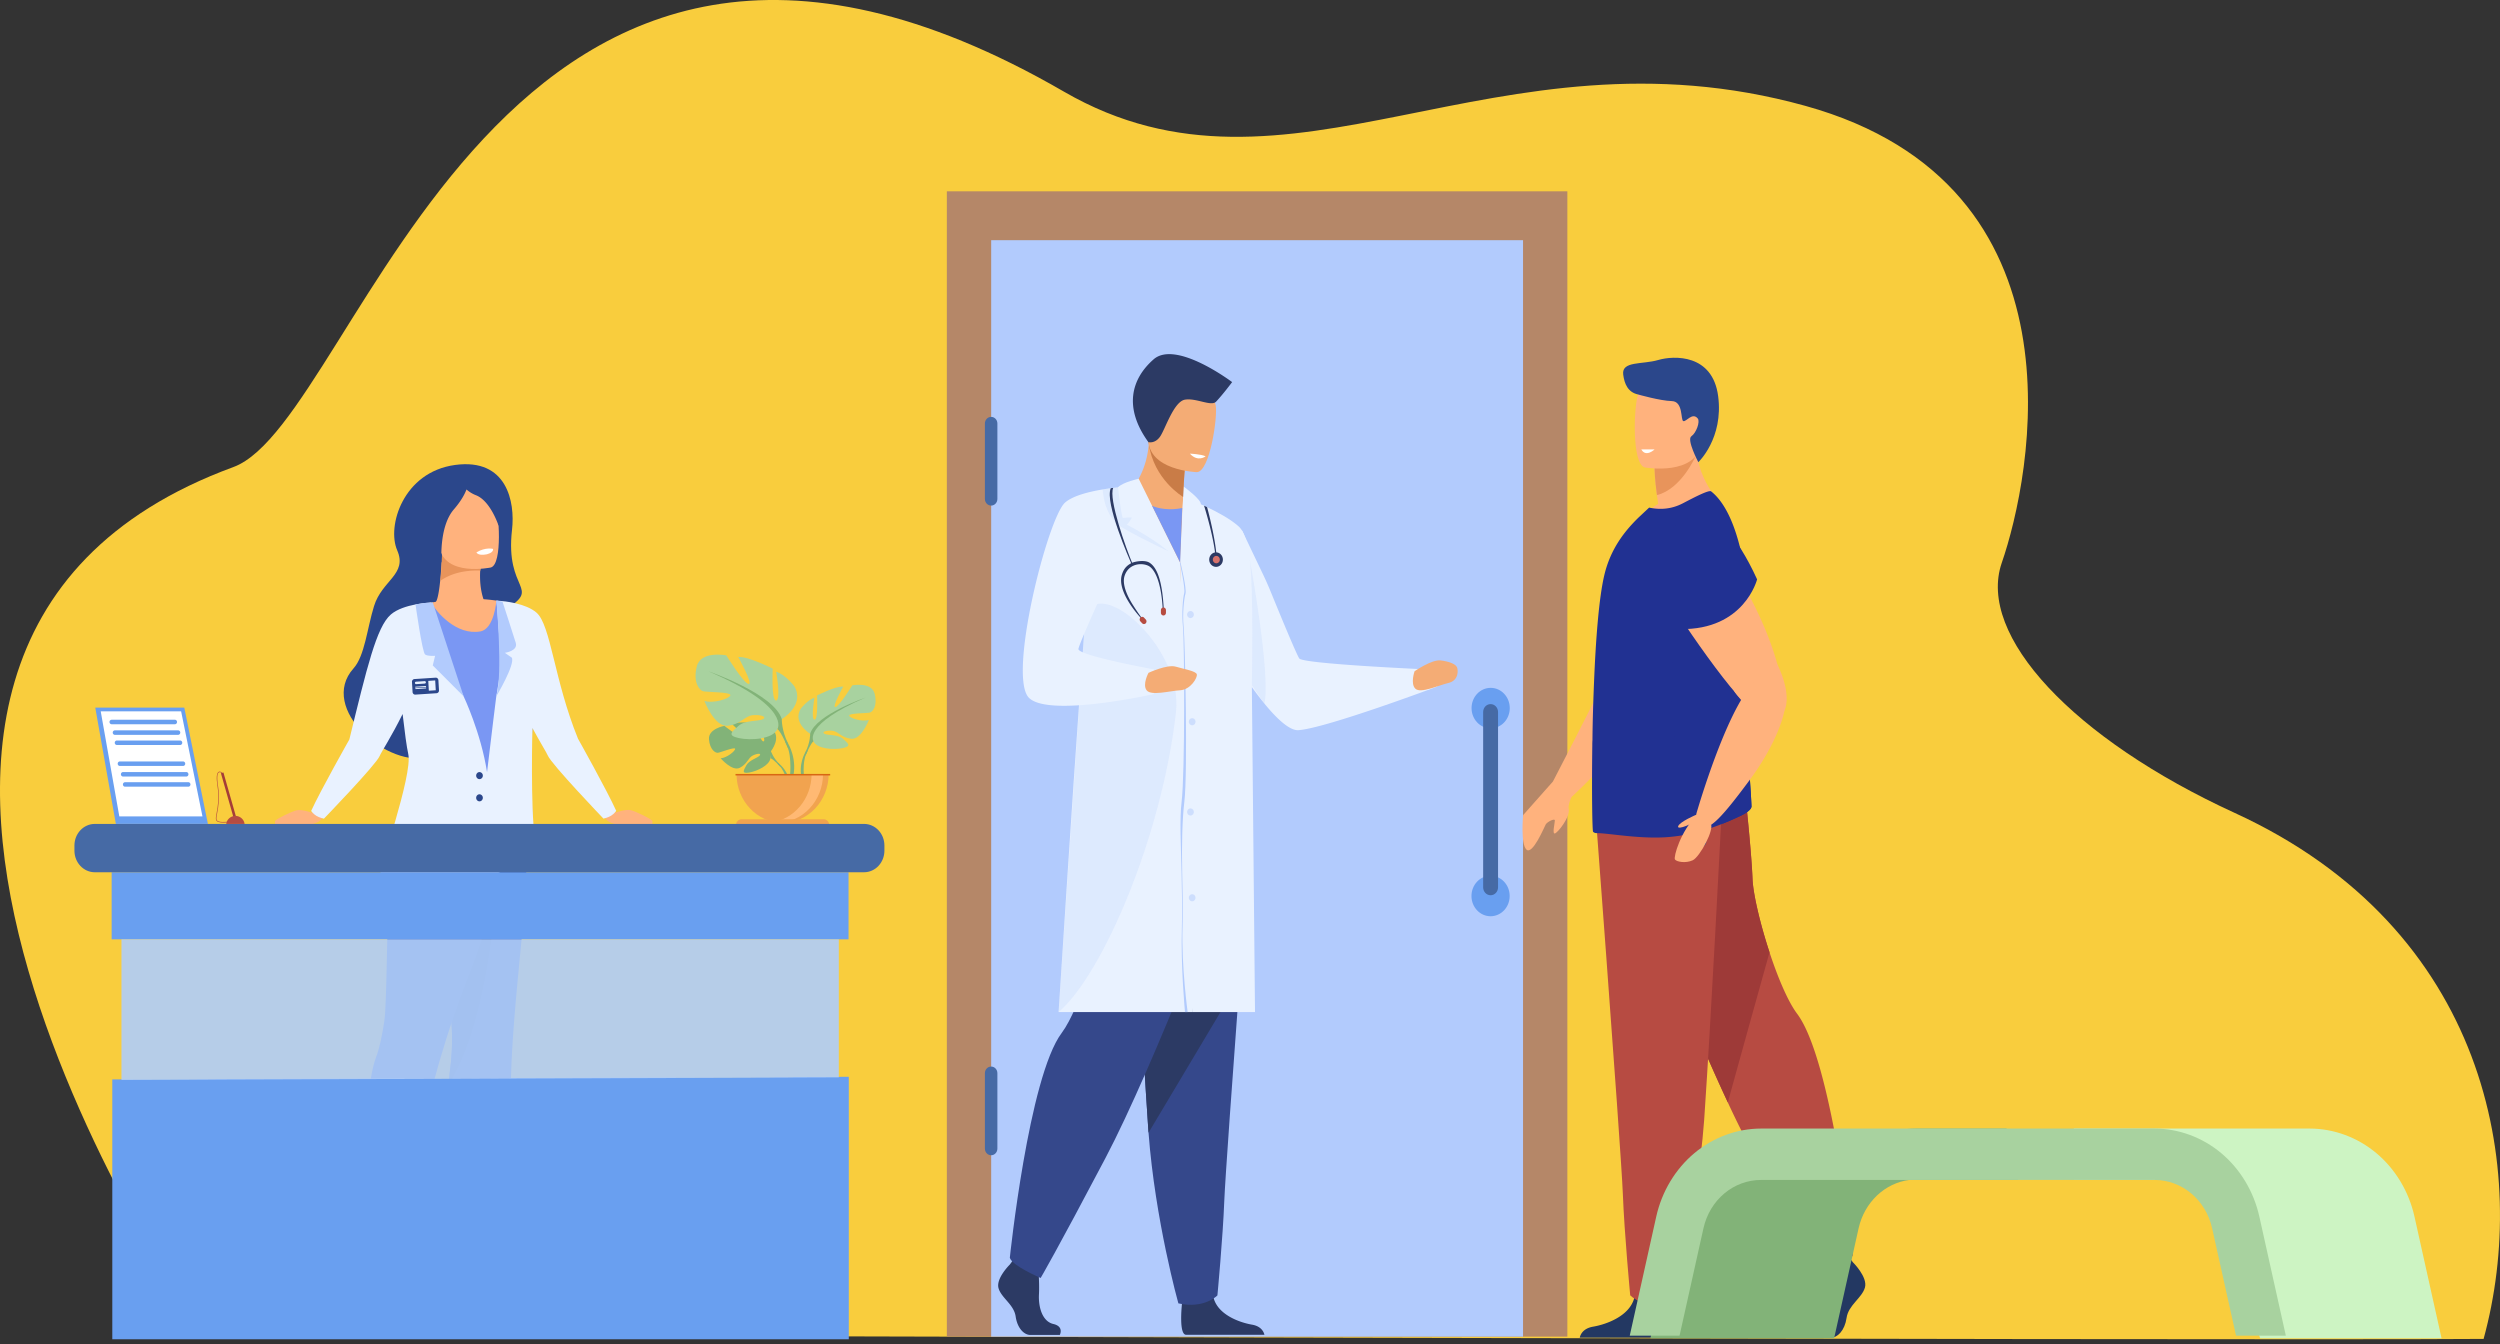<svg width="266" height="143" fill="none" xmlns="http://www.w3.org/2000/svg"><rect width="100%" height="100%" fill="#333333" stroke="none"/><path d="M24.829 49.696c13.594-4.994 27.982-74.903 88.369-39.948 24.016 13.9 45.781-7.678 78.896 1.517 30.413 8.444 24.036 39.53 20.896 48.614-2.677 7.74 7.628 18.75 24.788 26.617 26.916 12.341 31.396 37.968 26.478 55.964-25.428.207-242.563-.455-242.563-.455S-29.144 69.52 24.83 49.696Z" fill="#F9CD3D"/><path d="M82.03 79.926s1.193-1.475.074-2.412c0 0-.818-.525-1.485-.482 0 0 .945 1.68.64 1.846-.307.167-.926-1.95-.926-1.95s-1.862-.192-2.46.112c0 0 1.591 1.38 1.256 1.462-.335.083-2.054-1.272-2.054-1.272s-1.732.312-1.64 1.432c.093 1.12.689 1.465.951 1.435.263-.03 1.797-.65 1.83-.423.034.228-.89.972-1.536 1.007 0 0 1.22 1.427 2.032 1.015.811-.412.881-1.064 1.386-1.31.507-.245.938-.243.73.006-.21.25-1.125.492-1.415 1.035-.289.542-.548.908.291.774.84-.134 2.204-.785 2.265-1.531l.06-.744Z" fill="#82B378"/><path d="M76.285 78.692s4.704-.193 5.744 1.233c0 0 .23.73.936 1.393l.11.319s-.815-.912-1.106-.966c0 0 .456-1.766-5.684-1.98Z" fill="#82B378"/><path d="M82.965 81.32s1.01.792 1.08 2.205l-.183.018s-.323-1.462-.906-2.034c-.583-.572.009-.19.009-.19Z" fill="#82B378"/><path d="M86.203 78.071s-1.898-1.126-1.012-2.655c0 0 .708-.94 1.468-1.18 0 0-.406 2.28 0 2.333.405.053.278-2.575.278-2.575s2-1.02 2.784-.94c0 0-1.24 2.227-.836 2.173.405-.053 1.797-2.306 1.797-2.306s2.05-.403 2.379.885c.33 1.287-.202 1.93-.506 2.012-.304.08-2.252.054-2.202.322.05.268 1.367.697 2.1.456 0 0-.809 2.118-1.872 2.011-1.063-.107-1.392-.804-2.05-.858-.658-.054-1.139.134-.81.321.329.187 1.442.062 1.974.54.531.48.961.775-.026.989-.987.214-2.758.08-3.112-.724l-.354-.804Z" fill="#A8D29F"/><path d="M92.123 74.209s-5.314 1.823-5.922 3.862c0 0 .026.912-.506 1.957v.402s.557-1.368.861-1.555c0 0-1.19-1.77 5.567-4.666Z" fill="#82B378"/><path d="M85.696 80.028s-.82 1.319-.353 2.924l.211-.06s-.205-1.768.224-2.657c.429-.89-.082-.207-.082-.207Z" fill="#82B378"/><path d="M83.183 76.518s2.502-1.485 1.334-3.5c0 0-.933-1.237-1.934-1.555 0 0 .533 3.005 0 3.075-.533.071-.367-3.394-.367-3.394s-2.636-1.343-3.67-1.237c0 0 1.634 2.934 1.101 2.863-.533-.07-2.369-3.04-2.369-3.04s-2.701-.53-3.136 1.166c-.433 1.697.268 2.546.668 2.652.4.106 2.969.07 2.902.424-.067.353-1.801.92-2.769.601 0 0 1.068 2.793 2.469 2.651 1.4-.14 1.835-1.06 2.701-1.131.868-.071 1.501.177 1.068.424-.433.247-1.901.081-2.602.713-.7.63-1.267 1.02.033 1.302 1.301.283 3.637.106 4.103-.954l.468-1.06Z" fill="#A8D29F"/><path d="M75.377 71.427s7.005 2.404 7.806 5.09c0 0-.033 1.202.667 2.581v.53s-.733-1.802-1.133-2.05c-.001 0 1.567-2.332-7.34-6.151Z" fill="#82B378"/><path d="M83.85 79.099s1.08 1.739.465 3.855l-.278-.08s.27-2.33-.296-3.503c-.565-1.172.11-.272.11-.272Z" fill="#82B378"/><path d="M83.267 87.543c-2.706 0-4.9-2.324-4.9-5.193h9.802c-.001 2.868-2.195 5.194-4.901 5.194Z" fill="#F1A34F"/><path d="M82.06 87.503c.2.027.403.04.61.04 2.706 0 4.9-2.326 4.9-5.194h-1.217c0 2.65-1.872 4.837-4.292 5.154Z" fill="#FFB973"/><path d="M78.3 87.808h9.937c0-.354-.27-.64-.604-.64h-8.727c-.335-.002-.605.286-.605.64Z" fill="#F1A34F"/><path d="M78.257 82.508H88.33v-.16H78.257v.16Z" fill="#D86713"/><path d="M65.401 86.482s1.145-.403 1.698-.282c.552.121 2.268.97 2.306 1.151.038.182 0 .313 0 .313H65.4s-.894-.184-1.047-.743c-.151-.56 1.048-.439 1.048-.439Z" fill="#FFB27D"/><path d="M50.46 139.956c.03.348.213.571.502.705l.004.001c.533.248 1.427.192 2.393.054a7.54 7.54 0 0 1 .413-.048l.06-.005c.963-.067.887.247 2.727.238 2.096-.011 2.804-.76 2.9-1.079.081-.271-.837-.481-1.863-.722l-.15-.035-.41-.099c-1.224-.304-2.435-.687-2.835-1.933-.425-1.321-.325-5.241-.325-5.241h-3.712s.974 4.331.872 5.578c-.055.667-.356.856-.472 1.434a1.77 1.77 0 0 0-.022.121c-.056.337-.112.683-.082 1.031Z" fill="#AD7041"/><path d="M46.14 97.587c.313 1.864.76 3.79 1.148 5.794.623 3.222 1.094 6.643.612 10.328a13.58 13.58 0 0 0-.102 1.561c-.093 6.513 2.652 18.316 2.652 18.316s.746.341 1.996.275c.643-.034 1.63-.474 1.63-.474s.26-7.317.276-17.16c.011-7.134 1.333-16.526 1.6-22.046.161-3.34-.19-7.79-.19-7.79s-5.473-4.664-7.44-2.277c-1.94 2.359-3.355 6.5-2.183 13.473Z" fill="#415DA5"/><path d="M47.9 113.71a13.58 13.58 0 0 0-.102 1.561c4.099-6.294 5.006-20.02 5.006-20.02l-4.502 2.316s-.493 2.574-1.013 5.815c.622 3.22 1.093 6.643.611 10.328Z" fill="#355493"/><path d="M38.618 139.956c.03.348.213.571.502.705l.004.001c.533.248 1.427.192 2.393.054a7.525 7.525 0 0 1 .413-.048l.06-.005c.963-.067.887.247 2.727.238 2.096-.011 2.804-.76 2.9-1.079.081-.271-.837-.481-1.863-.722l-.15-.035-.41-.099c-1.224-.305-2.435-.688-2.835-1.933-.425-1.321.182-5.181.182-5.181l-3.439-.305s.214 4.397.112 5.645c-.056.666-.375 1.033-.49 1.611a1.77 1.77 0 0 0-.023.121c-.058.338-.114.684-.083 1.032Z" fill="#AD7041"/><path d="M39.1 133.919s.885.444 1.521.579c.637.134 1.959-.129 1.959-.129.238-2.835.793-7.266 1.869-12.267 1.226-5.694 3.05-12.421 5.595-18.792.543-1.361 2.784-7.802 3.164-9.427 1.15-4.91-.005-4.382-.005-4.382l-10.05-1.25s-1.238.675-1.809 7.61c-.17 2.076-.191 11.043-.449 12.743-.244 1.61-.528 2.948-.863 3.818-1.865 4.857-.931 21.497-.931 21.497Z" fill="#415DA5"/><path d="M38.618 139.956c.03.348.213.571.502.705l.004.001c.563.213 1.444.167 2.391.048a6.755 6.755 0 0 1 .415-.042l.06-.005c.963-.067.887.247 2.727.238 2.096-.011 2.804-.76 2.9-1.079.081-.271-.837-.481-1.863-.722-.27.142-1.561.761-3.167.595-1.412-.143-2.852-.742-3.865-.891a1.77 1.77 0 0 0-.022.121c-.057.337-.113.683-.082 1.031Zm11.84 0c.03.348.212.571.501.705l.004.001c.563.213 1.444.167 2.392.048a6.755 6.755 0 0 1 .415-.042l.06-.005c.963-.067.887.247 2.726.238 2.096-.011 2.805-.76 2.9-1.079.081-.271-.837-.481-1.863-.722-.27.142-1.562.761-3.167.595-1.411-.143-2.852-.742-3.864-.891-.01.04-.017.081-.023.121-.056.337-.111.683-.081 1.031Z" fill="#B84C42"/><path d="M54.48 56.36c.339-2.94-.527-7.64-6.06-6.889-5.533.752-7.276 6.515-6.16 9.077 1.116 2.563-1.608 3.18-2.462 5.936-.734 2.367-.99 5.307-2.178 6.626-3.83 4.253 3.678 10.793 8.204 9.413 8.244-2.512 9.306-2.887 9.013-9.752-.15-3.517-2.732-4.88-1.093-5.898 3.96-2.457-.033-1.865.736-8.514Z" fill="#2B478B"/><path d="m46.35 64.053 1.521 4.174 3.293.17 1.64-2.603c-1.86-1.495-1.781-4.356-1.69-5.355.02-.226.042-.355.042-.355l-4.118-1.329a57.224 57.224 0 0 1-.175 2.762c-.23 2.477-.513 2.536-.513 2.536Z" fill="#FFB27D"/><path d="M52.817 63.902c-.212 0-3.806-.775-9.874.87 0 0 3.324 16.137 2.195 19.179a33.641 33.641 0 0 0-1.558 5.741l12.248.16s-.171-10.44.393-14.134c.565-3.694-3.404-11.816-3.404-11.816Z" fill="#FFB27D"/><path d="M43.787 81.903c-.18 2.136-2.063 7.018-1.655 8.057.427 1.092 1.02 1.645 2.318 1.96.895.218 2.124.325 3.863.416 3.69.195 7.644-.297 8.182-2.156.258-.893.158-4.345.022-5.939-.283-3.297.31-8.03.397-11.093.07-2.554-1.383-8.367-1.383-8.367s-.656-.439-2.714-.879c0 0-.217 3.02-1.703 3.28-2.57.45-4.642-2.046-5.247-3.051 0 0-2.953.79-3.82 1.837-.82.991.303 8.334.552 9.039.216.604.42 1.194.597 1.787.468 1.564.755 3.153.59 5.109Z" fill="#7A97F3"/><path d="M33.274 86.492s-1.144-.4-1.697-.279c-.553.12-2.268.962-2.306 1.142-.038.18 0 .31 0 .31h4.004s.895-.182 1.049-.737c.15-.555-1.05-.436-1.05-.436Z" fill="#FFB27D"/><path d="M46.865 61.792c1.502-1.067 3.39-1.12 4.252-1.077.02-.226.041-.356.041-.356l-4.117-1.328a57.174 57.174 0 0 1-.176 2.76Z" fill="#E8945B"/><path d="M52.23 60.38s-4.929 1.048-5.498-2.215c-.57-3.262-1.589-5.325 1.534-6.132 3.122-.807 3.953.317 4.393 1.357.44 1.04.837 6.632-.43 6.99Z" fill="#FFB27D"/><path d="M45.778 52.249c.834-.995 2.037-1.188 2.914-1.172-.528-.68 1.599-2.168 4.03.371 1.047 1.093.888 3.244.328 4.492 0 0-.862-2.674-2.43-3.256a3.4 3.4 0 0 1-.985-.604c-.192.509-.575 1.227-1.348 2.123-1.621 1.878-1.304 5.675-1.304 5.675s-2.662-5.892-1.205-7.629Z" fill="#2B478B"/><path d="M50.693 58.774s.133.387 1.06.211c0 0 .78-.147.708-.582 0 0-.795-.218-1.768.371Z" fill="#fff"/><path d="M37.171 78.68c1.865-7.626 2.888-11.98 4.415-13.297 1.351-1.166 4.264-1.272 4.264-1.272.044.918.005 1.837-.102 2.748l3.584 7.238s1.836 3.85 2.489 8.061c.492-4.182.982-8.061.982-8.061s.462-2.475.608-4.739c-.432-1.766-.387-3.61-.59-5.456l.226.014c.707.052 2.913.29 4.038 1.27 1.527 1.328 1.87 7.165 4.415 13.413 0 0 3.084 5.494 4.065 7.674 0 0-.184.297-.552.522-.357.218-.806.303-.806.303s-5.562-5.805-5.928-6.722c-.12-.302-.793-1.36-1.628-2.918 0 0-.222 8.294.264 11.873.103.757-.24 1.505-.868 1.882-3.435 2.056-13.726 7.658-15.64 2.218-.215-.61 3.545-10.972 3.03-13.215-.165-.717-.381-2.353-.6-4.246-1.18 2.395-2.287 4.078-2.444 4.47-.365.91-5.927 6.664-5.927 6.664s-.45-.086-.807-.302c-.368-.223-.552-.518-.552-.518.98-2.158 4.064-7.605 4.064-7.605Z" fill="#E9F2FF"/><path d="m46.044 64.089 3.289 10.008-3.288-3.295.249-1.025s-.756.072-1.062-.139c-.307-.21-1.021-5.327-1.021-5.327s.67-.118.89-.146c.237-.027.943-.076.943-.076Zm6.777-.187s.693 7.912-.018 10.195c0 0 2.034-3.415 1.653-4.122l-.737-.515s1.424-.195 1.157-1.062c-.267-.867-1.41-4.382-1.41-4.382l-.645-.114Z" fill="#B2CBFD"/><path d="M90.31 142.498H11.948v-27.65l78.364-.276v27.926Zm-.025-49.69H11.879v7.136h78.406v-7.136Z" fill="#699FF0"/><path d="M10.087 92.808h81.847c1.197 0 2.168-1.029 2.168-2.297v-.549c0-1.268-.97-2.297-2.168-2.297H10.087c-1.197 0-2.167 1.029-2.167 2.297v.549c0 1.268.97 2.297 2.167 2.297Z" fill="#466AA5"/><path d="m44.19 73.907 2.26-.147a.286.286 0 0 0 .258-.31l-.062-1.072c-.01-.162-.14-.284-.292-.274l-2.261.147a.287.287 0 0 0-.258.31l.062 1.072c.009.16.14.283.292.274Z" fill="#2B478B"/><path d="m45.628 73.491.737-.048-.06-1.046-.737.048.06 1.046Zm-1.348-.698.917-.06c.068-.004.12-.067.115-.139-.003-.072-.063-.128-.13-.122l-.918.06c-.068.003-.12.066-.115.138.005.072.063.127.13.123Zm-.056.367 1.07-.07a.049.049 0 0 0 .043-.053c-.002-.028-.024-.048-.05-.046l-1.07.07a.048.048 0 0 0-.043.052c0 .027.023.048.05.047Zm.011.161 1.07-.07a.049.049 0 0 0 .044-.052c-.002-.028-.025-.049-.05-.046l-1.07.07a.049.049 0 0 0-.043.052c0 .027.023.048.05.046Z" fill="#E9F2FF"/><path d="M51.373 82.525a.366.366 0 0 0-.354-.376c-.196 0-.355.17-.355.376 0 .208.16.376.355.376a.366.366 0 0 0 .354-.376Zm0 2.363a.366.366 0 0 0-.354-.376c-.196 0-.355.169-.355.376s.16.376.355.376c.195 0 .354-.17.354-.376Z" fill="#2B478B"/><path opacity=".9" d="m89.248 114.634-76.324.272V99.944h76.324v14.69Z" fill="#AFCDFB"/><path d="m19.608 75.291 2.512 12.373h-9.793l-2.19-12.373h9.471Z" fill="#699FF0"/><path d="m19.271 75.686 2.27 11.176h-8.846l-1.978-11.175h8.554Z" fill="#fff"/><path d="M11.878 76.582h6.732c.125 0 .226.107.226.239s-.102.239-.226.239h-6.732c-.125 0-.226-.107-.226-.24a.233.233 0 0 1 .226-.238Zm.344 1.128h6.732c.124 0 .226.107.226.238 0 .132-.102.24-.226.24h-6.732c-.125 0-.226-.108-.226-.24 0-.131.102-.238.226-.238Zm.212 1.08h6.733c.124 0 .225.108.225.24 0 .131-.1.238-.225.238h-6.733c-.124 0-.225-.107-.225-.239 0-.131.102-.239.225-.239Zm.315 2.23h6.732c.125 0 .226.107.226.238 0 .132-.101.24-.226.24H12.75c-.125 0-.226-.108-.226-.24 0-.131.101-.239.226-.239Zm.341 1.126h6.733c.125 0 .226.107.226.239s-.101.239-.226.239h-6.732c-.125 0-.226-.107-.226-.24 0-.13.102-.238.226-.238Zm.216 1.081h6.732c.124 0 .225.107.225.239s-.1.239-.225.239h-6.732c-.125 0-.226-.107-.226-.24a.233.233 0 0 1 .226-.238Z" fill="#699FF0"/><path d="m23.773 82.19-.267.084 1.457 5.121.267-.085-1.457-5.12Z" fill="#A53D38"/><path d="M25.047 86.814c.5 0 .913.37.976.85H24.07a.984.984 0 0 1 .977-.85Z" fill="#B64C41"/><path d="M23.766 87.527c.374 0 .746-.066.775-.07l-.011-.068c-.373.068-1.367.17-1.479-.161-.05-.148-.003-.395.062-.738.116-.623.292-1.566.085-2.88-.162-1.029-.042-1.34.087-1.42.136-.085.318.069.32.07l.04-.053c-.008-.007-.219-.184-.392-.077-.213.133-.253.634-.118 1.49.205 1.303.03 2.238-.086 2.857-.066.353-.113.608-.058.773.074.22.426.277.775.277Z" fill="#B64C41"/><path d="M166.767 20.356h-66.023v121.862h66.023V20.356Z" fill="#B58768"/><path d="M162.051 25.556h-56.59v116.662h56.59V25.556Z" fill="#B2CBFD"/><path d="M105.457 53.794c.368 0 .665-.315.665-.704v-8.03c0-.389-.297-.704-.665-.704-.367 0-.664.316-.664.705v8.029c.001.388.298.704.664.704Zm0 69.125c.368 0 .665-.315.665-.704v-8.029c0-.389-.297-.705-.665-.705-.367 0-.664.316-.664.705v8.029c.001.389.298.704.664.704Z" fill="#466AA5"/><path d="M158.607 77.495c1.122 0 2.032-.964 2.032-2.154s-.91-2.153-2.032-2.153c-1.123 0-2.033.964-2.033 2.153 0 1.19.91 2.154 2.033 2.154Zm-2.043 17.84c0 1.189.911 2.154 2.033 2.154 1.122 0 2.032-.965 2.032-2.154 0-1.19-.91-2.154-2.032-2.154-1.122 0-2.033.964-2.033 2.154Z" fill="#699FF0"/><path d="M158.599 95.254c.439 0 .793-.376.793-.84V75.757c0-.464-.354-.84-.793-.84-.438 0-.792.376-.792.84v18.657c0 .463.354.84.792.84Z" fill="#466AA5"/><path d="m162.061 86.728 3.171-3.575s4.515-8.695 4.854-9.572c.338-.877 1.742-14.198 1.742-14.198l8.563-3.567s-4.714 17.592-5.613 19.798c-1.486 3.643-7.574 9.198-7.577 9.2-.211.474-.351.933-.289 1.238.182.893-1.187 2.576-1.48 2.63-.293.055.012-1.143.004-1.392-.008-.248-.816.153-.972.432-.155.278-1.392 3.255-2.043 2.682-.65-.572-.36-3.676-.36-3.676Z" fill="#FFB27D"/><path d="M197.14 134.297s1.603 1.574 1.29 2.693c-.312 1.118-1.758 1.864-1.954 3.231-.196 1.367-.977 2.114-1.681 2.114h-3.354s-.518-.962.733-1.253c1.251-.29 1.723-1.896 1.645-3.388-.078-1.492.118-3.48.118-3.48l2.657-.663.546.746Z" fill="#233862"/><path d="M172.043 88.725s6.419 17.056 11.795 28.569a116.186 116.186 0 0 0 2.394 4.864c5.629 10.689 7.387 13.671 7.387 13.671s3.226-1.368 3.52-2.299c0 0-2.154-20.635-5.923-25.665-.992-1.325-2.066-3.883-2.939-6.541-1.004-3.045-1.747-6.222-1.81-7.815-.117-2.982-.762-8.886-.762-8.886l-13.662 4.102Z" fill="#B74B42"/><path d="M172.045 88.725s6.419 17.056 11.796 28.569a5842.86 5842.86 0 0 1 4.438-15.969c-1.004-3.045-1.747-6.222-1.809-7.815-.117-2.982-.763-8.886-.763-8.886l-13.662 4.101Z" fill="#9E3A38"/><path d="M168.083 142.328h8.922a.76.76 0 0 0 .158-.052c.594-.314.408-2.722.336-3.468-.014-.138-.024-.218-.024-.218s-3.127-2.651-3.556-.622a2.3 2.3 0 0 1-.047.186c-.54 1.901-2.969 2.764-4.37 3.004-1.063.183-1.345.836-1.419 1.17Z" fill="#233862"/><path d="M169.877 87.98s.475 6.28 1.033 13.829c.759 10.255 1.671 22.852 1.762 25.238.156 4.144.782 10.772.782 10.772s1.485 1.575 4.457.911c0 0 2.648-9.462 3.405-19.472l.034-.495c.703-10.192 1.798-31.652 1.798-31.652l-13.271.87Z" fill="#B74B42"/><path d="M174.175 55.569c3.345 1.118 9.134-1.9 9.134-1.9s-3.085-2.453-2.923-7.555l-2.552 2.178-1.793 1.532s.009 1.046.254 2.855c.04.293.086.605.139.938-1.436.837-2.259 1.952-2.259 1.952Z" fill="#FFB27D"/><path d="M169.504 88.503a.53.53 0 0 0 .352.142c1.256-.019 4.919.72 8.019.384 1.913-.195 3.666-.687 5.443-1.4.65-.26 1.303-.55 1.966-.866.331-.157 1.09-.587 1.073-.977a53.982 53.982 0 0 0-.102-1.83c-.176-2.717-.481-7.39-.182-12.782l.023-.476a60.5 60.5 0 0 0 .061-2.504c.027-7.306-1.34-13.734-4.089-15.909-.234-.177-1.675.568-2.999 1.26-1.222.64-2.446.71-3.601.463l-1.156 1.083c-1.408 1.384-2.948 3.267-3.619 6.124-.57 2.432-.905 6.818-1.088 11.364-.084 2.06-.151 4.137-.168 6.108v.07c-.017.196-.017.408-.017.605-.067 5.056 0 9.068.084 9.14Z" fill="#213192"/><path d="M176.043 49.824s.008 1.046.253 2.855c2.606-.648 4.095-4.103 4.095-4.103l-2.557-.285-1.791 1.533Z" fill="#E8945B"/><path d="M175.019 49.74s5.526.973 6.045-2.684c.519-3.656 1.581-5.993-1.925-6.769-3.506-.776-4.391.51-4.845 1.686-.453 1.176-.699 7.42.725 7.767Z" fill="#FFB27D"/><path d="M174.295 41.973s2.334.669 3.582.702c1.248.032.92 2.033 1.23 2.131.31.098.963-.982 1.537-.276.265.327-.156 1.528-.682 1.889-.527.36.741 2.757.741 2.757s2.699-2.527 2.109-7.027c-.589-4.5-4.71-4.336-6.384-3.843-1.674.493-3.903.083-3.719 1.544.125.985.501 1.893 1.586 2.123Z" fill="#2B478B"/><path d="M183.318 87.63c.65-.26 1.303-.55 1.966-.866.331-.157 1.09-.587 1.073-.977a53.982 53.982 0 0 0-.102-1.83c-.176-2.717-.481-7.39-.182-12.782l.023-.476c-3.711-4.793-5.127-8.113-6.87-8.235 0 0-4.926 19.462 4.092 25.166Z" fill="#213192"/><path d="M181.647 56.374s7.862 9.912 8.236 18.964c0 0-1.733.75-3.53-.022-1.797-.773-9.623-12.329-9.814-13.413-.192-1.084.973-7.598 5.108-5.53Z" fill="#FFB27D"/><path d="M182.352 54.908s2.327 1.719 4.603 6.737c0 0-1.355 5.413-8.195 5.29-6.84-.124-3.292-13.226 3.592-12.027Z" fill="#213192"/><path d="M189.112 70.678s-1.47 3.486-4.611 2.864c0 0 2.179 3.064 3.931 3.019 1.752-.046 2.365-2.35.68-5.883Z" fill="#FFB27D"/><path d="M181.501 89.783s-1.136 1.345-1.428 1.096c-.292-.248.132-1.717.471-1.89.339-.172 1.205.193.957.794Z" fill="#2B478B"/><path d="M180.48 86.687s-1.767.747-1.926 1.227c-.159.48 1.754-.328 2.009-.737.255-.41-.083-.49-.083-.49Z" fill="#FFB27D"/><path d="M180.568 86.687s.99.369 1.445.94c.453.571-1.154 3.559-1.908 3.907-.754.349-1.71.162-1.889-.083-.177-.245.581-2.992 2.352-4.764Z" fill="#FFB27D"/><path d="M181.006 87.924c.856.565 2.381-1.191 5.095-4.843 2.118-2.85 3.544-5.814 3.864-8.012.246-1.69-.163-2.928-1.416-3.313-2.333-.72-5.096 5.956-6.748 10.734a92.865 92.865 0 0 0-1.277 3.975c-.162.547.025 1.156.482 1.459Z" fill="#FFB27D"/><path d="M240.481 142.398h19.302l-2.884-12.956c-.59-2.654-2.026-5.047-4.044-6.739-2.017-1.693-4.545-2.625-7.118-2.625h-25.083v5.467h14.197l5.63 16.853Z" fill="#CDF4C3"/><path d="M213.503 120.124v-.046h-9.607c-.332 0-.663.017-.992.046h-13.265c-2.573 0-5.1.932-7.118 2.625-2.018 1.693-3.454 4.086-4.045 6.74l-2.872 12.909h19.546l2.604-11.7c.618-2.775 2.799-4.83 5.414-5.153h11.552v-5.42h-1.217v-.001Z" fill="#82B378"/><path d="m178.704 142.117 2.541-11.419c.676-3.035 3.202-5.153 6.142-5.153h41.843c2.941 0 5.467 2.119 6.142 5.153l2.542 11.419h5.299l-2.82-12.675c-.591-2.654-2.027-5.047-4.044-6.739-2.018-1.693-4.546-2.625-7.119-2.625h-41.843c-2.572 0-5.1.932-7.118 2.625-2.017 1.692-3.454 4.086-4.044 6.739l-2.821 12.675h5.3Z" fill="#A8D29F"/><path d="M174.637 47.818h1.408s-.923.889-1.408 0Z" fill="#fff"/><path d="M107.446 134.547s-1.495 1.468-1.203 2.511c.291 1.043 1.64 1.738 1.822 3.012.183 1.275.912 1.97 1.567 1.97h3.129s.483-.897-.683-1.167c-1.167-.271-1.606-1.769-1.533-3.159.072-1.391-.11-3.246-.11-3.246l-2.478-.617-.511.696Zm18.624 7.44a.729.729 0 0 0 .098.036h8.367c-.073-.314-.341-.91-1.32-1.079-1.307-.225-3.571-1.03-4.076-2.8a2.804 2.804 0 0 1-.042-.175c-.402-1.892-3.317.58-3.317.58l-.022.204c-.069.694-.241 2.94.312 3.234Z" fill="#2C3A64"/><path d="M132.869 91.358s-.443 5.856-.963 12.895c-.708 9.562-1.559 21.307-1.643 23.532-.146 3.864-.73 10.044-.73 10.044s-1.384 1.468-4.155.849c0 0-2.47-8.823-3.174-18.157l-.033-.461c-.656-9.503-1.677-29.513-1.677-29.513l12.375.811Z" fill="#35488B"/><path d="M132.869 91.358s-.443 5.856-.963 12.895l-9.702 16.268-.033-.461c-.656-9.503-1.677-29.513-1.677-29.513l12.375.811Z" fill="#2C3A64"/><path d="M130.846 92.054s-7.983 21.208-13.231 31.174c-5.249 9.967-6.889 12.748-6.889 12.748s-3.007-1.275-3.281-2.144c0 0 2.007-19.24 5.522-23.93 1.986-2.65 4.32-10.604 4.429-13.385.109-2.781.711-8.286.711-8.286l12.739 3.823Z" fill="#35488B"/><path d="M152.149 71.814c-.355-.409-.973-.62-.973-.62s-12.534-.566-12.931-1.133c-.309-.44-2.195-5.027-3.02-7.051a36.23 36.23 0 0 0-.843-1.907l-2.215-4.636-3.673-.136c-.893 1.358-1.757 2.934-1.822 4.033-.153 2.548 8.344 17.536 11.476 17.326 2.919-.195 14.789-4.646 14.789-4.646s-.417-.802-.788-1.23Z" fill="#E9F2FF"/><path d="M127.769 54.555c-2.973.994-8.121-1.69-8.121-1.69s2.321-1.845 2.581-5.674c.004-.053.008-.105.009-.159a9.94 9.94 0 0 0 .01-.884l.814.695 3.047 2.604s-.156 1.283-.219 3.422c.483.281.87.591 1.163.867.484.454.716.819.716.819Z" fill="#F4AC75"/><path d="M116.348 52.456s7.861-1.315 13.04 2.32c0 0 3.519 24.378.455 26.684-3.064 2.306-13.495 0-13.495 0V52.456Z" fill="#F4AC75"/><path d="M126.839 107.685h-14.206s1.65-25.69 2.122-31.943c.382-5.073 1.193-17.234 1.485-21.65l.108-1.637 3.391-.613 5.826 8.001s.921 21.337.888 24.7c-.033 3.363.367 16.467.386 18.671.019 2.203 0 4.471 0 4.471Z" fill="#E9F2FF"/><path d="m125.566 59.844 1.274 47.841h6.693s-.31-31.465-.332-34.356c-.023-2.891.727-15.344-1.362-17.277-1.745-1.615-5.947-3.184-5.947-3.184l-.326 6.976Z" fill="#E9F2FF"/><path d="M125.935 51.765s1.908 1.393 1.836 1.893c-.072.5-.333 1.291-.333 1.291l-1.167-.251.985.734s-1.117 3.451-1.69 4.413l.369-8.08Z" fill="#E9F2FF"/><path opacity=".2" d="M115.44 66.015c.836-5.441 10.489 2.6 9.686 9.737-1.484 13.204-7.806 27.926-12.493 31.935l2.807-41.672Z" fill="#B2CBFD"/><path d="M122.228 47.19c-.012-.098-.042-.146-.042-.146l.052-.013.824-.19 3.047 2.605s-.133 1.213-.227 3.428c-.008-.011-3.14-1.848-3.654-5.684Z" fill="#C97C47"/><path d="M127.35 50.237s-5.305-.157-5.162-3.657c.144-3.5-.445-5.877 2.949-5.924 3.393-.048 3.996 1.317 4.216 2.498.22 1.18-.62 7.034-2.003 7.083Z" fill="#F4AC75"/><path d="M122.189 47.044s.691.194 1.237-.58c.547-.773 1.46-3.75 2.663-3.942 1.204-.193 2.791.754 3.303.214.746-.79 1.707-2.08 1.707-2.08s-5.969-4.511-8.353-2.424c-2.383 2.086-3.217 5.14-.557 8.812Zm7.162 12.498c-.112-2.167-1.228-5.699-1.238-5.732l.319.15c.04.141.928 3.365 1.041 5.578l-.122.004Zm-7.726 6.474c-.112-.124-2.842-2.907-2.261-4.857.228-.76.646-1.059 1.089-1.28.413-.16 1.378-.326 1.877.006.91.607 1.368 2.284 1.502 5.072l-.11.006c-.161-3.307-.965-4.504-1.566-4.775-.756-.34-2.081-.199-2.499 1.082-.288.882.277 2.117.799 2.963a24.539 24.539 0 0 0 1.221 1.782h-.052Z" fill="#2C3A64"/><path d="M121.908 66.316a.26.26 0 0 1-.381 0l-.187-.198a.298.298 0 0 1 0-.404.26.26 0 0 1 .381 0l.187.199a.297.297 0 0 1 0 .403Zm1.881-.828c-.148 0-.269-.129-.269-.285v-.28c0-.157.121-.286.269-.286.147 0 .269.129.269.285v.28c0 .158-.122.286-.269.286Z" fill="#B64C41"/><path d="M128.658 59.543c0-.428.327-.773.73-.773.403 0 .729.345.729.773 0 .427-.326.773-.729.773-.403 0-.73-.347-.73-.773Z" fill="#2C3A64"/><path d="M129.047 59.543c0-.218.166-.394.371-.394s.371.176.371.394a.382.382 0 0 1-.371.393.384.384 0 0 1-.371-.393Z" fill="#D6716B"/><path d="M126.083 107.686c-.005-.049-.464-4.867-.332-9.056.056-1.77.009-3.85-.037-5.862-.065-2.87-.211-5.634.008-7.436.374-3.084.299-17.102.145-18.622-.149-1.48-.006-3.106.133-3.595.14-.5-.465-3.233-.471-3.261l.071-.02c.028.115.681 2.807.534 3.327-.137.485-.342 2.07-.194 3.541.154 1.52.448 15.536.073 18.624-.218 1.796-.291 4.573-.226 7.44.045 2.013.093 4.095.037 5.867-.132 4.184.538 9.005.542 9.054h-.283v-.001Z" fill="#B2CBFD"/><path d="M122.785 71.223s.286.618.253 1.173c-.034.58-.29 1.456-.29 1.456s-11.097 2.503-13.253.41c-2.315-2.246 1.981-19.127 3.819-20.778.791-.713 2.462-1.147 4.004-1.407a30.538 30.538 0 0 1 3.288-.365l-.251.98-.973 3.812-1.135 4.446s-3.393 7.4-3.501 8.094c-.107.696 8.039 2.18 8.039 2.18Z" fill="#E9F2FF"/><path opacity=".2" d="M124.333 58.661s-2.83-1.305-4.864-2.495c-1.328-.777-2.007-2.232-2.147-4.09.85-.144 1.661-.234 2.264-.29.098.034.156.056.156.056l.618.849 3.973 5.97Z" fill="#B2CBFD"/><path d="m125.565 59.845-4.407-8.908s-1.644.353-2.197.902c0 0 .281 2.678.499 3.272 0 0 .851-.103.973-.026 0 0-.413.67-.536.747.001 0 3.833 1.893 5.668 4.013Z" fill="#E9F2FF"/><path d="M120.466 60.187c-.301-.706-2.955-6.713-2.28-8.242l.259-.034c-.512 1.158 1.328 6.38 2.127 8.251l-.106.025Z" fill="#2C3A64"/><path opacity=".5" d="M126.314 65.388c0-.207.159-.375.354-.375.195 0 .354.168.354.375a.365.365 0 0 1-.354.375.365.365 0 0 1-.354-.375Zm0 21.007c0-.207.159-.374.354-.374.195 0 .354.167.354.374s-.159.375-.354.375c-.195 0-.354-.168-.354-.375Zm.18-9.601c0-.207.158-.375.354-.375.195 0 .353.168.353.375s-.158.375-.353.375a.364.364 0 0 1-.354-.375Zm0 18.729c0-.207.158-.375.354-.375.195 0 .353.168.353.375s-.158.374-.353.374a.365.365 0 0 1-.354-.374Z" fill="#B2CBFD"/><path d="M122.578 53.81s1.226.64 3.209.244l-.222 5.792-2.987-6.036Z" fill="#7A97F3"/><path d="M122.199 71.59s1.99-.928 2.903-.657c.912.271 2.142.465 2.238.812.096.348-.656 1.636-1.775 1.7-1.119.065-3.089.62-3.564 0-.474-.618.198-1.855.198-1.855Z" fill="#F4AC75"/><path opacity=".2" d="M132.98 59.543c.418 3.07.218 13.37.218 13.37l1.333 1.954c.701-3.109-1.551-15.324-1.551-15.324Z" fill="#B2CBFD"/><path d="M150.512 71.418s1.822-1.26 2.763-1.15c.941.11 1.595.393 1.744.72.149.326.193 1.421-.901 1.679-1.095.257-2.952 1.144-3.516.616-.563-.53-.09-1.865-.09-1.865Z" fill="#F4AC75"/><path d="M126.604 48.269s1.173.043 1.675.283c0 0-.818.661-1.675-.283Z" fill="#fff"/></svg>